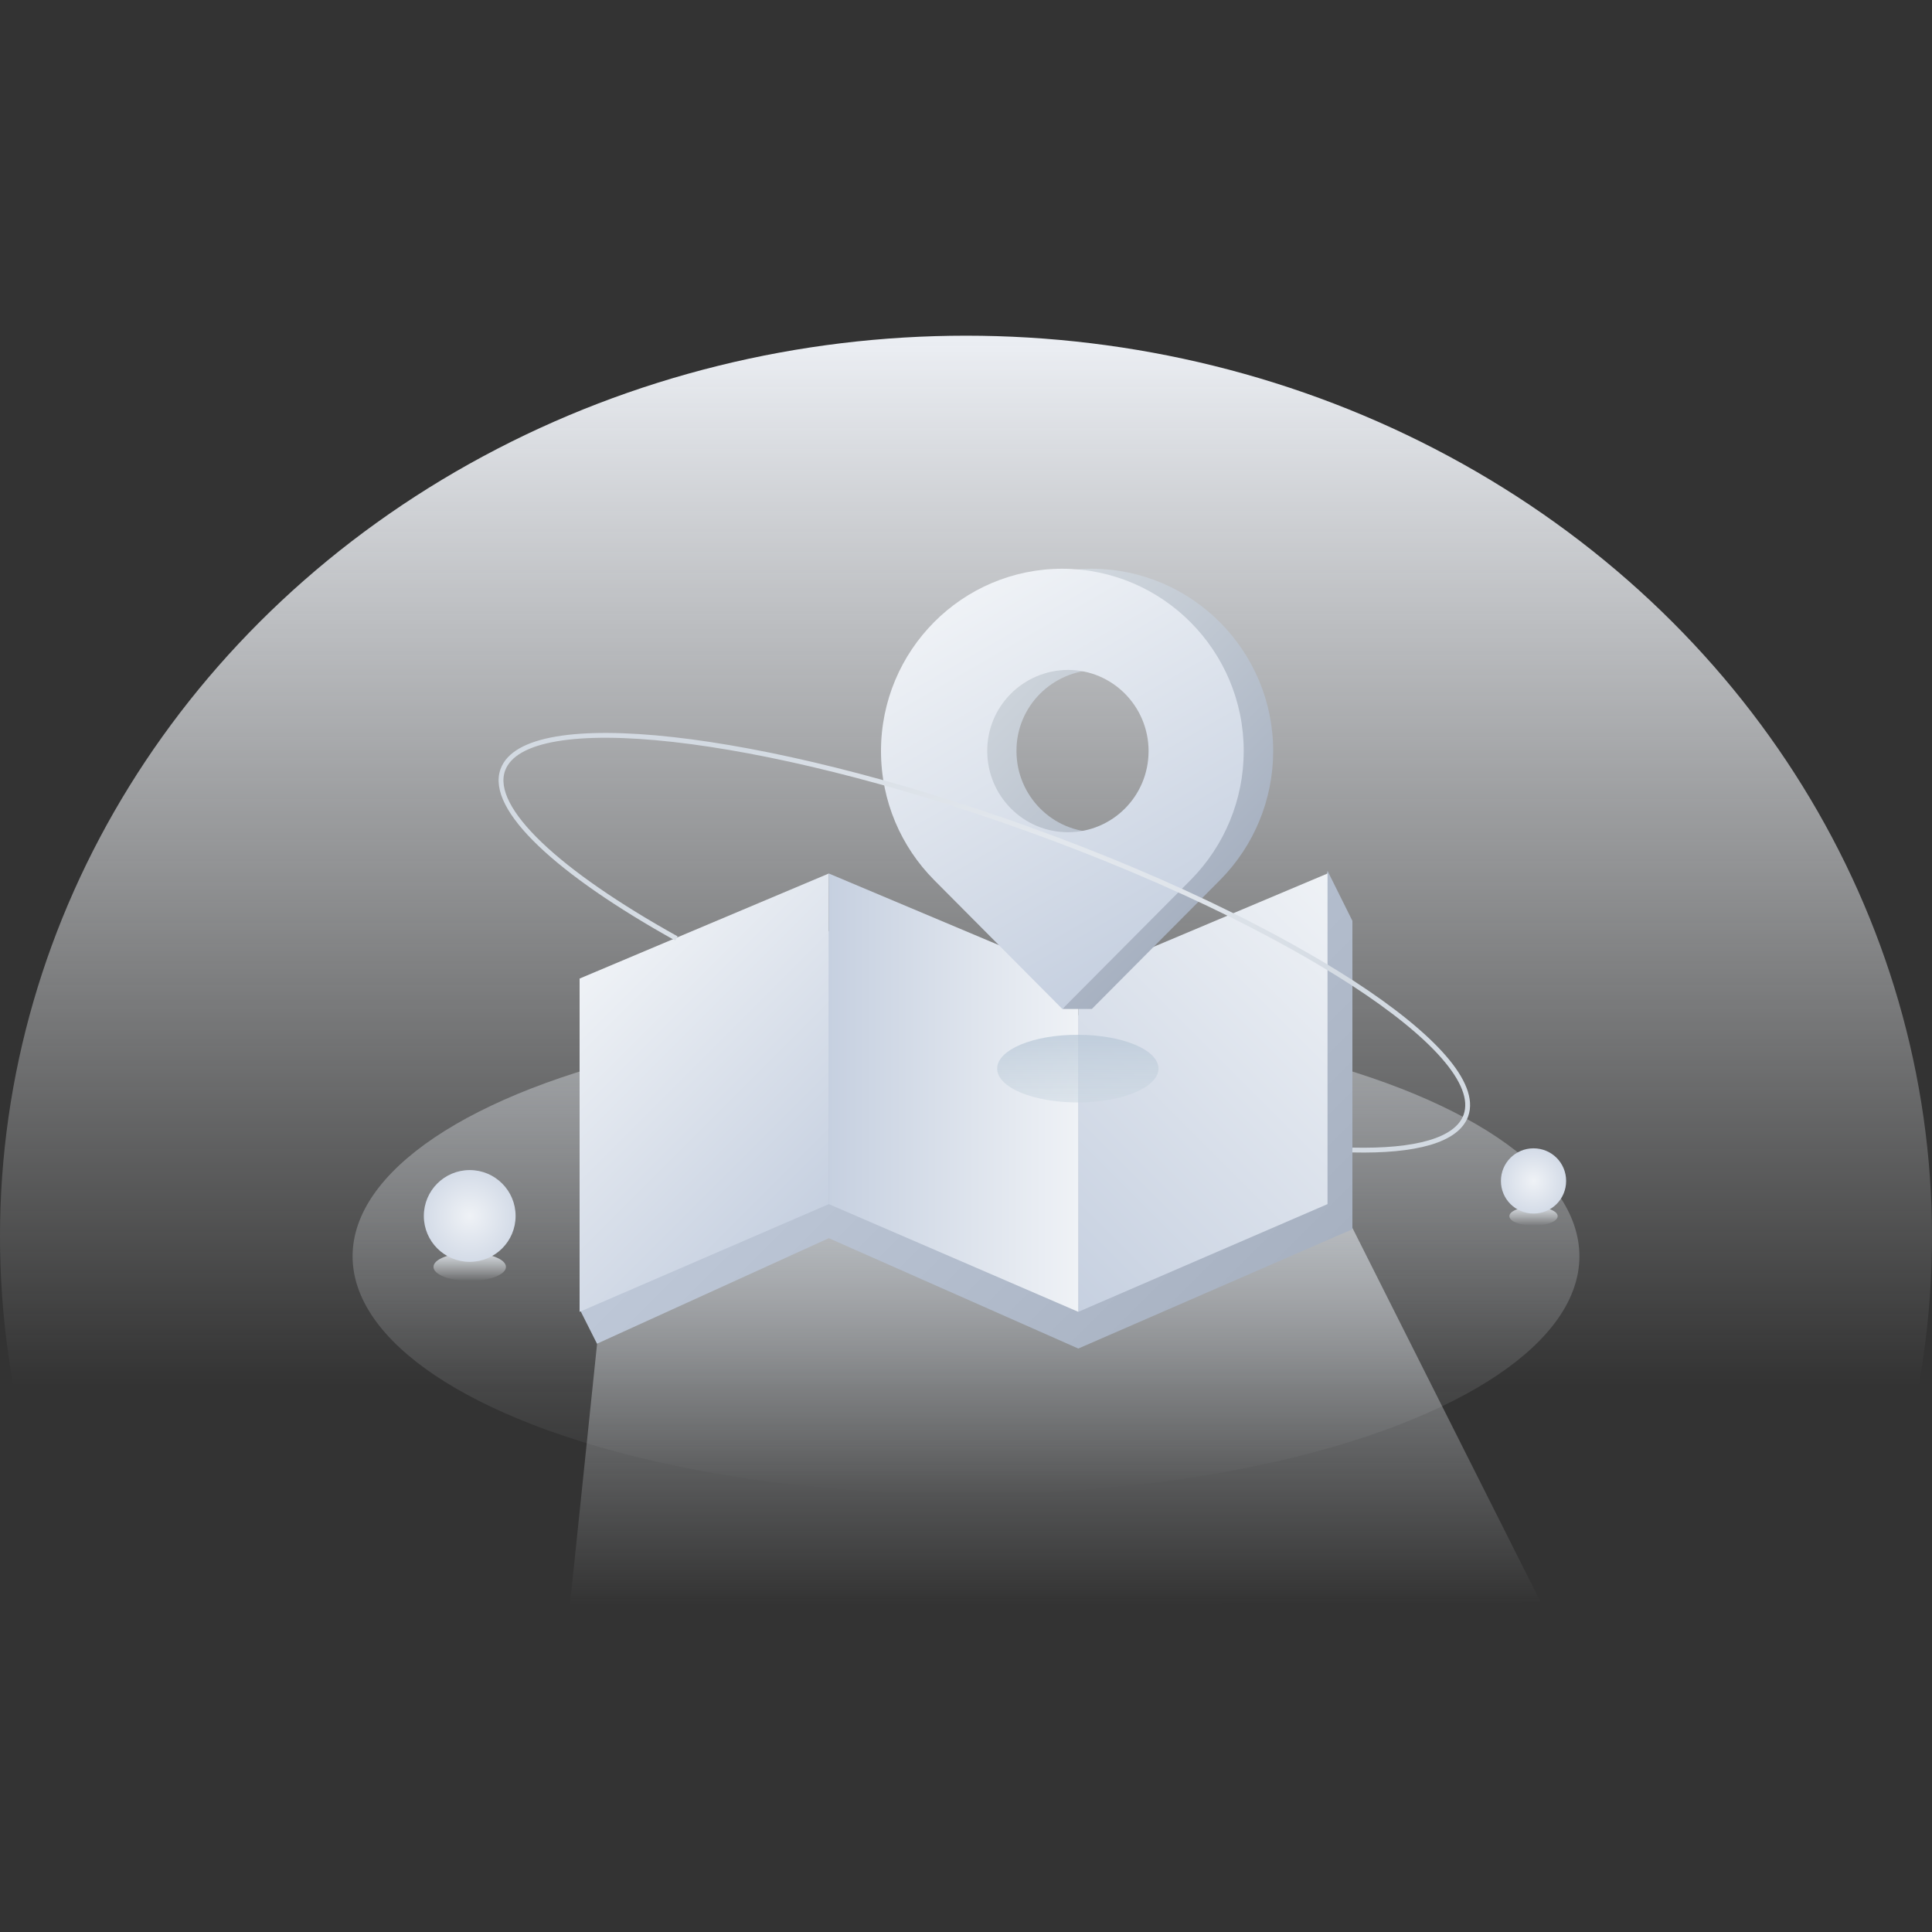 <?xml version="1.0" encoding="utf-8"?>
<!-- Generator: Adobe Illustrator 23.0.2, SVG Export Plug-In . SVG Version: 6.00 Build 0)  -->
<svg version="1.1" id="图层_1" xmlns="http://www.w3.org/2000/svg" xmlns:xlink="http://www.w3.org/1999/xlink" x="0px" y="0px"
	 viewBox="0 0 800 800" style="enable-background:new 0 0 800 800;" xml:space="preserve">
<rect x="0" y="0" width="800" height="800" fill="#333333" stroke="none"/>
<style type="text/css">
	.st0{fill:url(#SVGID_1_);}
	.st1{fill:url(#SVGID_2_);}
	.st2{fill:url(#SVGID_3_);}
	.st3{fill:url(#SVGID_4_);}
	.st4{fill:url(#SVGID_5_);}
	.st5{fill:url(#SVGID_6_);}
	.st6{fill:url(#SVGID_7_);}
	.st7{fill:url(#SVGID_8_);}
	.st8{fill:url(#SVGID_9_);}
	.st9{fill:url(#SVGID_10_);}
	.st10{fill:url(#SVGID_11_);}
	.st11{fill:url(#SVGID_12_);}
	.st12{fill:url(#SVGID_13_);}
	.st13{fill:url(#SVGID_14_);}
	.st14{fill:none;stroke:url(#SVGID_15_);stroke-width:2;stroke-miterlimit:10;}
</style>
<g>
	<linearGradient id="SVGID_1_" gradientUnits="userSpaceOnUse" x1="400" y1="885" x2="400" y2="139">
		<stop  offset="0.417" style="stop-color:#F8FAFC;stop-opacity:0"/>
		<stop  offset="1" style="stop-color:#ECEFF4"/>
	</linearGradient>
	<ellipse class="st0" cx="400" cy="512" rx="400" ry="373"/>
	<linearGradient id="SVGID_2_" gradientUnits="userSpaceOnUse" x1="400" y1="618.667" x2="400" y2="421.639">
		<stop  offset="0" style="stop-color:#DFE2E5;stop-opacity:0"/>
		<stop  offset="1" style="stop-color:#D7DCE2;stop-opacity:0.5"/>
	</linearGradient>
	<ellipse class="st1" cx="400" cy="520.2" rx="254" ry="98.5"/>
	<linearGradient id="SVGID_3_" gradientUnits="userSpaceOnUse" x1="635" y1="507.5" x2="635" y2="499.782">
		<stop  offset="0" style="stop-color:#DFE2E5;stop-opacity:0"/>
		<stop  offset="1" style="stop-color:#D7DCE2"/>
	</linearGradient>
	<ellipse class="st2" cx="635" cy="503.6" rx="10" ry="3.9"/>
	<linearGradient id="SVGID_4_" gradientUnits="userSpaceOnUse" x1="194.5" y1="530.459" x2="194.5" y2="518.823">
		<stop  offset="0" style="stop-color:#DFE2E5;stop-opacity:0"/>
		<stop  offset="1" style="stop-color:#D7DCE2"/>
	</linearGradient>
	<ellipse class="st3" cx="194.5" cy="524.6" rx="15" ry="5.8"/>
	<linearGradient id="SVGID_5_" gradientUnits="userSpaceOnUse" x1="437" y1="664.5" x2="437" y2="496.5">
		<stop  offset="0" style="stop-color:#DFE2E5;stop-opacity:0"/>
		<stop  offset="1" style="stop-color:#D7DCE2;stop-opacity:0.7"/>
	</linearGradient>
	<polygon class="st4" points="638,663.5 236,664.5 249,539.5 343,499.5 447,543.5 554,496.5 	"/>
	<g>
		<linearGradient id="SVGID_6_" gradientUnits="userSpaceOnUse" x1="504.466" y1="564.564" x2="307.477" y2="367.575">
			<stop  offset="0" style="stop-color:#A7B1C1"/>
			<stop  offset="1" style="stop-color:#C6D0E0"/>
		</linearGradient>
		<polygon class="st5" points="456.8,424.7 353.5,381.3 250.3,424.7 250.3,529.8 240,542.1 247.2,556.4 343.2,512.7 446.5,558.4 
			560,509 560,381.3 549.7,360.6 544.7,387.7 		"/>
		<g>
			<linearGradient id="SVGID_7_" gradientUnits="userSpaceOnUse" x1="340.509" y1="501.334" x2="242.173" y2="402.998">
				<stop  offset="0" style="stop-color:#C6D0E0"/>
				<stop  offset="1" style="stop-color:#EFF2F6"/>
			</linearGradient>
			<polygon class="st6" points="240,405.2 343.2,361.7 343.2,498.6 240,543.2 			"/>
			<linearGradient id="SVGID_8_" gradientUnits="userSpaceOnUse" x1="426.621" y1="523.337" x2="568.964" y2="380.994">
				<stop  offset="0" style="stop-color:#C6D0E0"/>
				<stop  offset="1" style="stop-color:#EFF2F6"/>
			</linearGradient>
			<polygon class="st7" points="446.5,405.2 549.7,361.7 549.7,498.6 446.5,543.2 			"/>
			
				<linearGradient id="SVGID_9_" gradientUnits="userSpaceOnUse" x1="567.774" y1="452.437" x2="464.548" y2="452.437" gradientTransform="matrix(-1 0 0 1 911 0)">
				<stop  offset="0" style="stop-color:#C6D0E0"/>
				<stop  offset="1" style="stop-color:#EFF2F6"/>
			</linearGradient>
			<polygon class="st8" points="446.5,405.2 343.2,361.7 343.2,498.6 446.5,543.2 			"/>
		</g>
	</g>
	<radialGradient id="SVGID_10_" cx="635" cy="489" r="20.238" gradientUnits="userSpaceOnUse">
		<stop  offset="0" style="stop-color:#EFF2F6"/>
		<stop  offset="1" style="stop-color:#C6D0E0"/>
	</radialGradient>
	<path class="st9" d="M621.5,489c0,7.5,6,13.5,13.5,13.5c7.5,0,13.5-6,13.5-13.5s-6-13.5-13.5-13.5
		C627.5,475.5,621.5,481.5,621.5,489z"/>
	<linearGradient id="SVGID_11_" gradientUnits="userSpaceOnUse" x1="446.246" y1="456.5" x2="446.246" y2="428.444">
		<stop  offset="0" style="stop-color:#CAD6E0;stop-opacity:0.5"/>
		<stop  offset="1" style="stop-color:#B6C6D6;stop-opacity:0.7"/>
	</linearGradient>
	<path class="st10" d="M412.9,442.5c0,7.8,14.9,14,33.4,14c18.4,0,33.4-6.3,33.4-14c0-7.8-14.9-14-33.4-14
		C427.8,428.4,412.9,434.7,412.9,442.5z"/>
	<radialGradient id="SVGID_12_" cx="194.5" cy="503.5" r="28.484" gradientUnits="userSpaceOnUse">
		<stop  offset="0" style="stop-color:#EFF2F6"/>
		<stop  offset="1" style="stop-color:#C6D0E0"/>
	</radialGradient>
	<path class="st11" d="M175.5,503.5c0,10.5,8.5,19,19,19s19-8.5,19-19s-8.5-19-19-19S175.5,493,175.5,503.5z"/>
	<linearGradient id="SVGID_13_" gradientUnits="userSpaceOnUse" x1="502.367" y1="367.613" x2="395.687" y2="260.933">
		<stop  offset="0" style="stop-color:#A7B1C1"/>
		<stop  offset="1" style="stop-color:#D7DDE2"/>
	</linearGradient>
	<path class="st12" d="M452.1,235.5c-41.5,0-75.1,33.8-75.1,75.5c0,20.8,8.4,39.7,22,53.4l45.8,46.1l-4.8,7.3h12.1l53.1-53.4
		c14.1-14.2,22-33.4,22-53.4C527.2,269.4,493.5,235.6,452.1,235.5L452.1,235.5L452.1,235.5z M454.3,344.6
		c-18.5,0-33.4-15.1-33.4-33.6v0c-0.1-18.5,14.9-33.5,33.4-33.6h0c18.5,0,33.4,15.1,33.4,33.6v0
		C487.8,329.6,472.8,344.6,454.3,344.6L454.3,344.6L454.3,344.6L454.3,344.6z"/>
	<linearGradient id="SVGID_14_" gradientUnits="userSpaceOnUse" x1="486.211" y1="391.213" x2="402.226" y2="245.747">
		<stop  offset="0" style="stop-color:#C6D0E0"/>
		<stop  offset="1" style="stop-color:#EFF2F6"/>
	</linearGradient>
	<path class="st13" d="M439.9,235.5c-41.5,0-75.1,33.8-75.1,75.5c0,20.8,8.4,39.7,22,53.4l53.1,53.4l53.1-53.4
		c14.1-14.2,22-33.4,22-53.4C515,269.4,481.4,235.6,439.9,235.5L439.9,235.5L439.9,235.5z M442.2,344.6c-18.5,0-33.4-15.1-33.4-33.6
		v0c-0.1-18.5,14.9-33.5,33.4-33.6h0c18.5,0,33.4,15.1,33.4,33.6v0C475.6,329.6,460.7,344.6,442.2,344.6L442.2,344.6L442.2,344.6
		L442.2,344.6z"/>
	
		<radialGradient id="SVGID_15_" cx="407.512" cy="390.331" r="154.89" gradientTransform="matrix(1 0 0 0.694 0 122.526)" gradientUnits="userSpaceOnUse">
		<stop  offset="0" style="stop-color:#EFF2F6"/>
		<stop  offset="1" style="stop-color:#D3DAE2"/>
	</radialGradient>
	<path class="st14" d="M280.1,388.6c-48.9-27.2-77.7-53.7-71.9-69.8c9.4-26.2,106.3-15.4,216.4,24.1c31.2,11.2,60.2,23.5,85.4,36
		c8.8,4.4,17.2,8.8,25.1,13.2c9,5,17.3,10,24.9,14.9c33.4,21.7,51.7,41.7,47,54.9c-3.7,10.3-20.8,14.9-47,14.3"/>
</g>
</svg>
